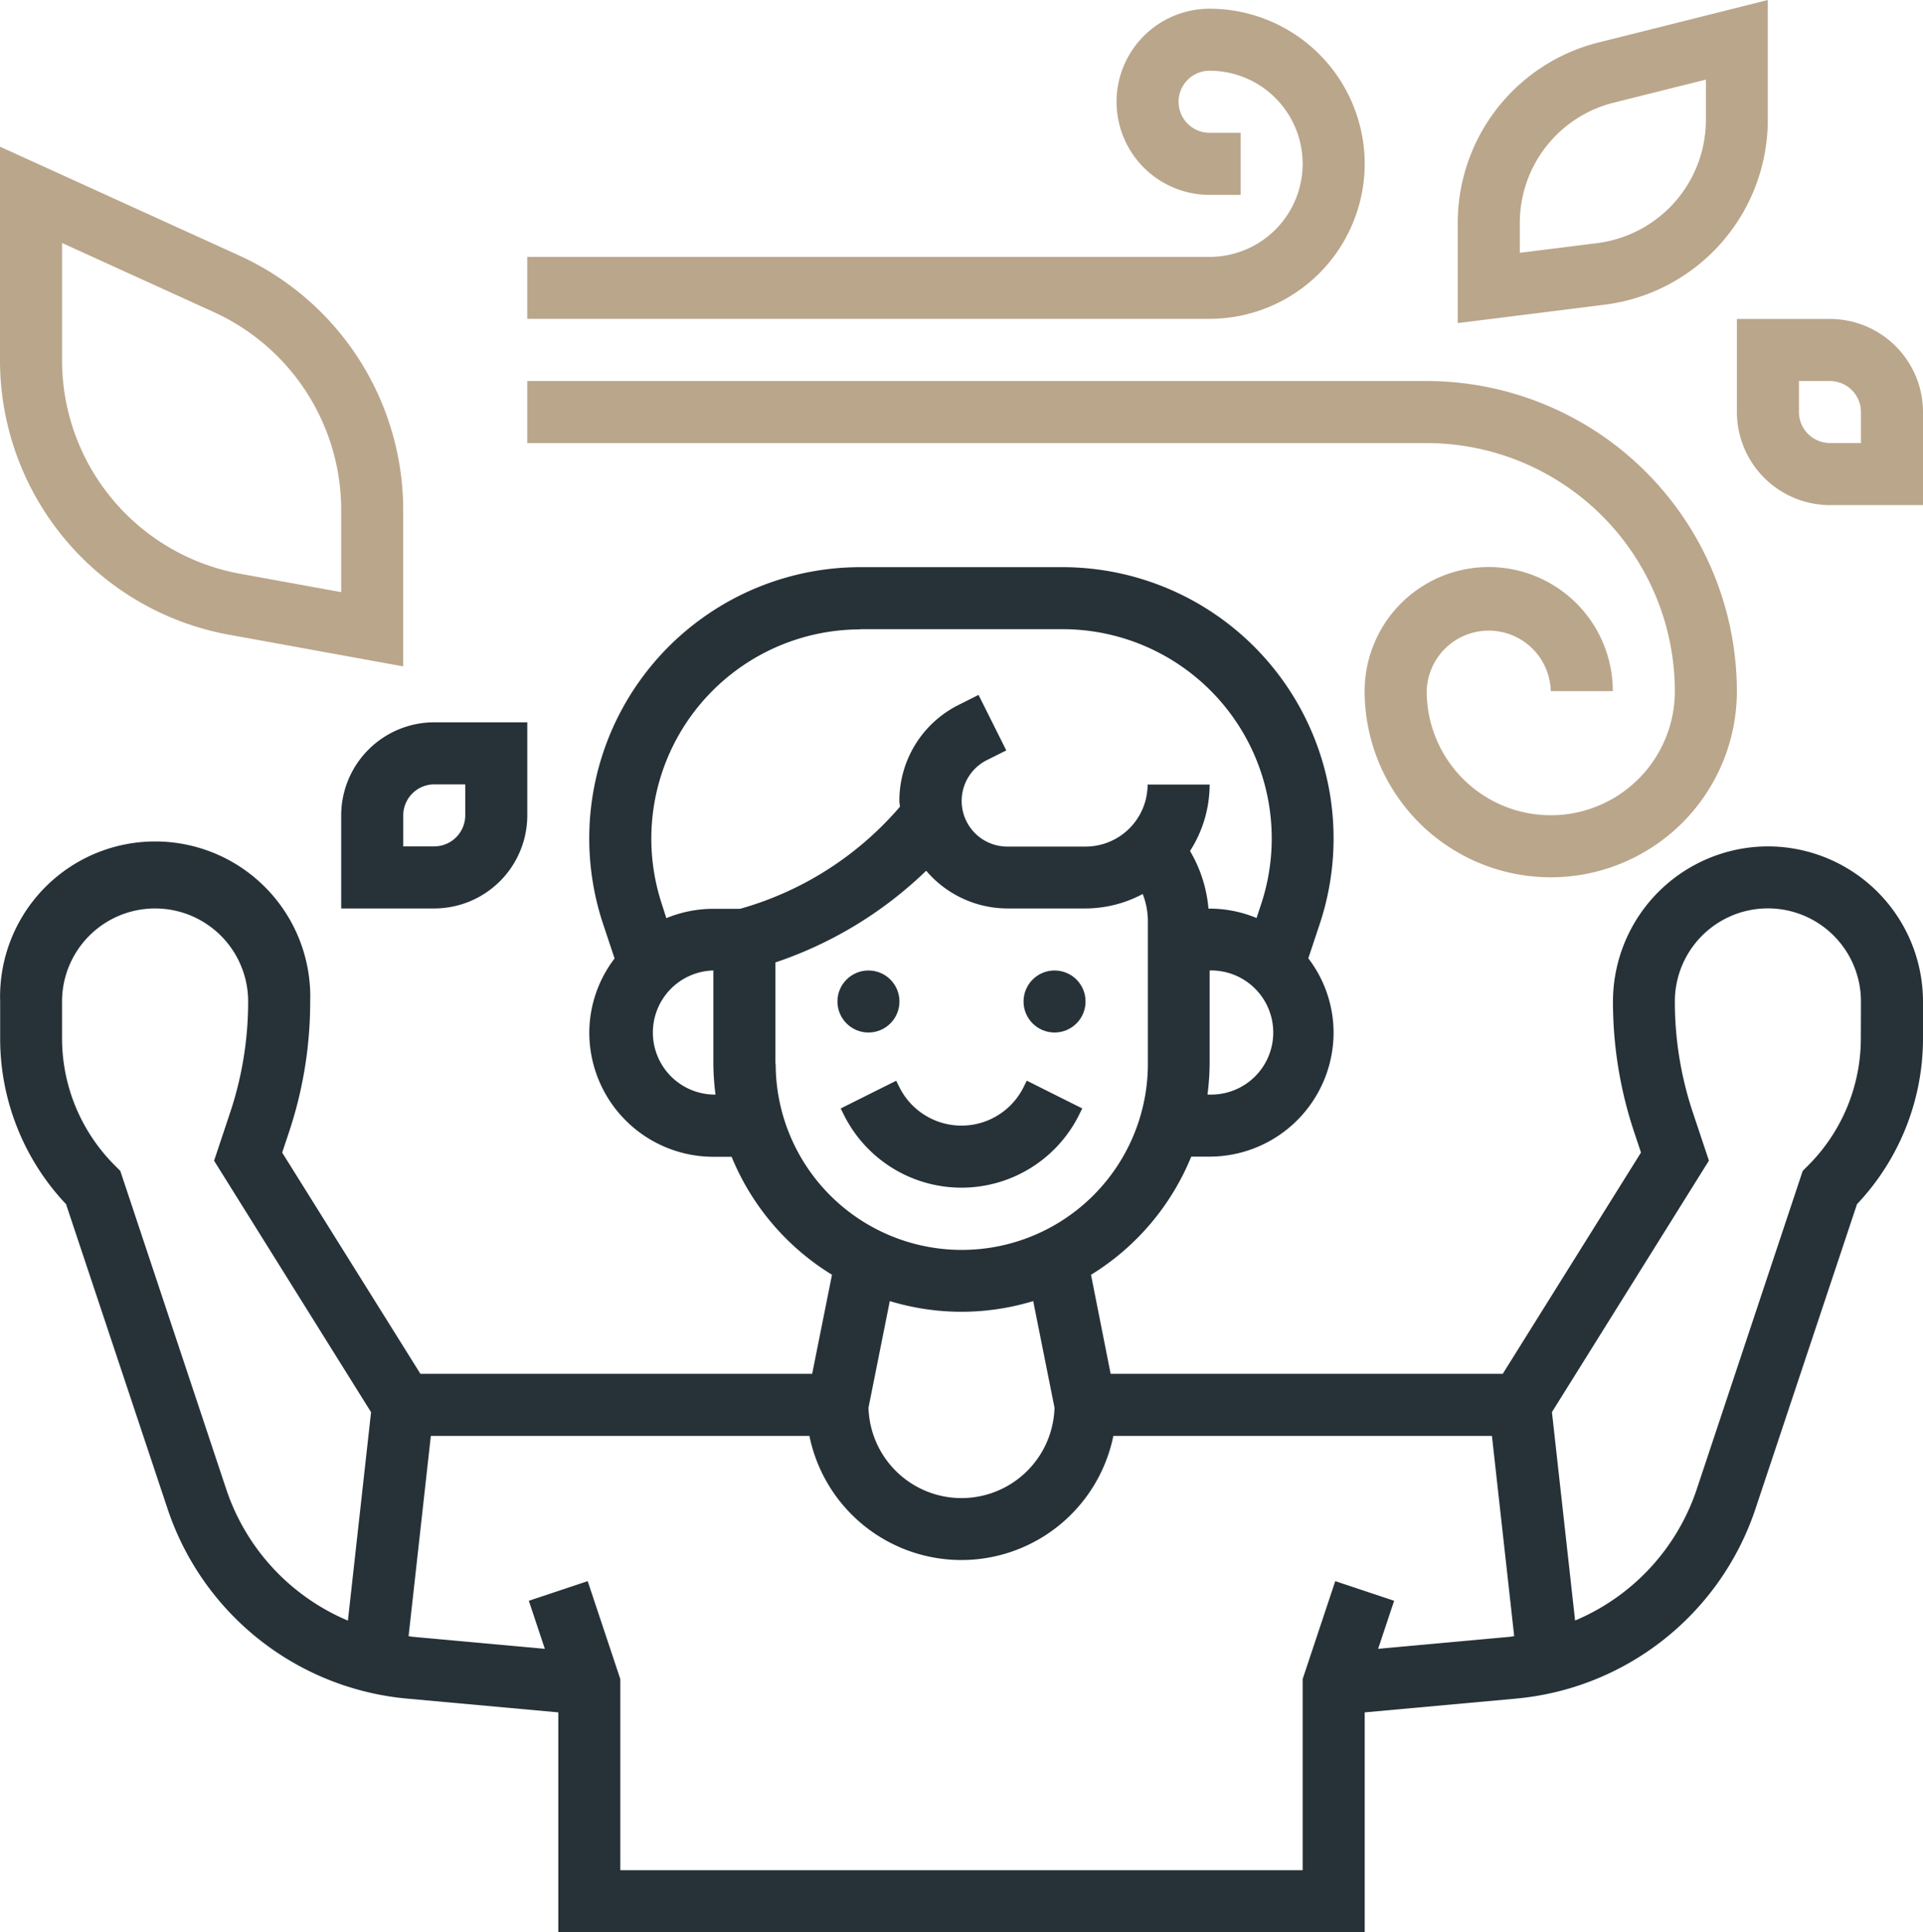 <svg xmlns="http://www.w3.org/2000/svg" width="49" height="49.222" viewBox="0 0 49 49.222"><defs><style>.a{fill:#263238;}.b{fill:#baa68b;}</style></defs><path class="a" d="M34.178,36.426l.083-.167-1.414-.707-.083.168a1.767,1.767,0,0,1-3.161,0l-.083-.167-1.414.707.083.167a3.348,3.348,0,0,0,5.989,0Z" transform="translate(-6.684 -8.023)"/><path class="a" d="M46.048,26.113A3.957,3.957,0,0,0,42.1,30.065a10.484,10.484,0,0,0,.541,3.328l.173.519-3.522,5.636H29.3L28.8,37.026a6.35,6.35,0,0,0,2.554-3.01h.466a3.164,3.164,0,0,0,3.161-3.161,3.126,3.126,0,0,0-.644-1.891l.289-.868A6.91,6.91,0,0,0,28.073,19H22.926a6.91,6.91,0,0,0-6.555,9.1l.289.868a3.126,3.126,0,0,0-.644,1.891,3.164,3.164,0,0,0,3.161,3.161h.465A6.347,6.347,0,0,0,22.2,37.025l-.505,2.523H11.712L8.19,33.913l.173-.518a10.494,10.494,0,0,0,.541-3.33,3.952,3.952,0,1,0-7.9,0v.925a6.141,6.141,0,0,0,1.679,4.237l2.587,7.761a7.114,7.114,0,0,0,6.1,4.834l3.856.351v5.6H35.774v-5.6l3.857-.351a7.114,7.114,0,0,0,6.1-4.834l2.587-7.761A6.144,6.144,0,0,0,50,30.99v-.925A3.956,3.956,0,0,0,46.048,26.113ZM31.823,32.435h-.055a6.36,6.36,0,0,0,.055-.79V29.274a1.581,1.581,0,1,1,0,3.161Zm-8.9-11.855h5.147A5.33,5.33,0,0,1,33.13,27.6l-.112.337a3.136,3.136,0,0,0-1.195-.239h-.03a3.465,3.465,0,0,0-.47-1.468,3.138,3.138,0,0,0,.5-1.693H30.242a1.582,1.582,0,0,1-1.581,1.581h-2a1.163,1.163,0,0,1-.52-2.2l.5-.25-.707-1.414-.5.251a2.728,2.728,0,0,0-1.517,2.454c0,.049.012.095.014.144a8.338,8.338,0,0,1-4.073,2.6h-.684a3.15,3.15,0,0,0-1.195.238L17.87,27.6a5.33,5.33,0,0,1,5.056-7.015ZM19.177,32.435a1.581,1.581,0,0,1,0-3.161v2.371a6.36,6.36,0,0,0,.055.79Zm1.581-.79V29.069A10.191,10.191,0,0,0,24.6,26.733a2.727,2.727,0,0,0,2.068.961h2a3.117,3.117,0,0,0,1.449-.368,1.9,1.9,0,0,1,.132.7v3.624a4.742,4.742,0,1,1-9.484,0ZM25.5,37.968a6.29,6.29,0,0,0,1.827-.272l.543,2.716a2.371,2.371,0,0,1-4.74,0l.543-2.716A6.29,6.29,0,0,0,25.5,37.968ZM6.765,42.488l-2.7-8.109-.132-.132A4.575,4.575,0,0,1,2.581,30.99v-.925a2.371,2.371,0,1,1,4.742,0,8.922,8.922,0,0,1-.459,2.829L6.455,34.12l4,6.406-.59,5.309A5.529,5.529,0,0,1,6.765,42.488Zm29.351,4.066.408-1.224-1.5-.5-.831,2.493v4.87H16.806v-4.87l-.831-2.493-1.5.5.408,1.224-3.372-.307c-.033,0-.065-.013-.1-.016l.567-5.1h9.647a3.952,3.952,0,0,0,7.744,0h9.647l.567,5.1c-.033,0-.064.013-.1.016Zm12.3-15.565a4.577,4.577,0,0,1-1.349,3.258l-.132.132-2.7,8.109a5.528,5.528,0,0,1-3.1,3.345l-.59-5.309,4-6.406-.409-1.226a8.906,8.906,0,0,1-.459-2.829,2.371,2.371,0,1,1,4.742,0Z" transform="translate(-1 -4.552)"/><circle class="a" cx="0.79" cy="0.79" r="0.79" transform="translate(21.339 24.722)"/><circle class="a" cx="0.79" cy="0.79" r="0.79" transform="translate(26.081 24.722)"/><path class="b" d="M47.242,20.9a3.161,3.161,0,1,1-6.323,0,1.581,1.581,0,0,1,3.161,0h1.581a3.161,3.161,0,0,0-6.323,0,4.742,4.742,0,0,0,9.484,0,7.912,7.912,0,0,0-7.9-7.9H18v1.581H40.919A6.33,6.33,0,0,1,47.242,20.9Z" transform="translate(-4.565 -3.294)"/><path class="b" d="M39.339,4.952A3.956,3.956,0,0,0,35.387,1a2.371,2.371,0,0,0,0,4.742h.79V4.161h-.79a.79.79,0,1,1,0-1.581,2.371,2.371,0,0,1,0,4.742H18V8.9H35.387A3.956,3.956,0,0,0,39.339,4.952Z" transform="translate(-4.565 -0.778)"/><path class="b" d="M6.84,17.88l4.434.806V14.7A7.126,7.126,0,0,0,7.1,8.222L1,5.447v5.434A7.109,7.109,0,0,0,6.84,17.88ZM2.581,7.9,6.45,9.661A5.543,5.543,0,0,1,9.694,14.7v2.094l-2.57-.467a5.529,5.529,0,0,1-4.543-5.443Z" transform="translate(-1 -1.71)"/><path class="b" d="M55.9,3.775V.719L51.591,1.8A4.736,4.736,0,0,0,48,6.4V8.949l3.749-.469A4.749,4.749,0,0,0,55.9,3.775ZM49.581,7.159V6.4a3.157,3.157,0,0,1,2.395-3.066l2.347-.587V3.775a3.166,3.166,0,0,1-2.769,3.137Z" transform="translate(-10.855 -0.719)"/><path class="b" d="M59.371,11H57v2.371a2.374,2.374,0,0,0,2.371,2.371h2.371V13.371A2.374,2.374,0,0,0,59.371,11Zm.79,3.161h-.79a.792.792,0,0,1-.79-.79v-.79h.79a.792.792,0,0,1,.79.79Z" transform="translate(-12.742 -2.875)"/><path class="a" d="M12,26.371v2.371h2.371a2.374,2.374,0,0,0,2.371-2.371V24H14.371A2.374,2.374,0,0,0,12,26.371Zm1.581,0a.792.792,0,0,1,.79-.79h.79v.79a.792.792,0,0,1-.79.79h-.79Z" transform="translate(-3.306 -5.6)"/></svg>
